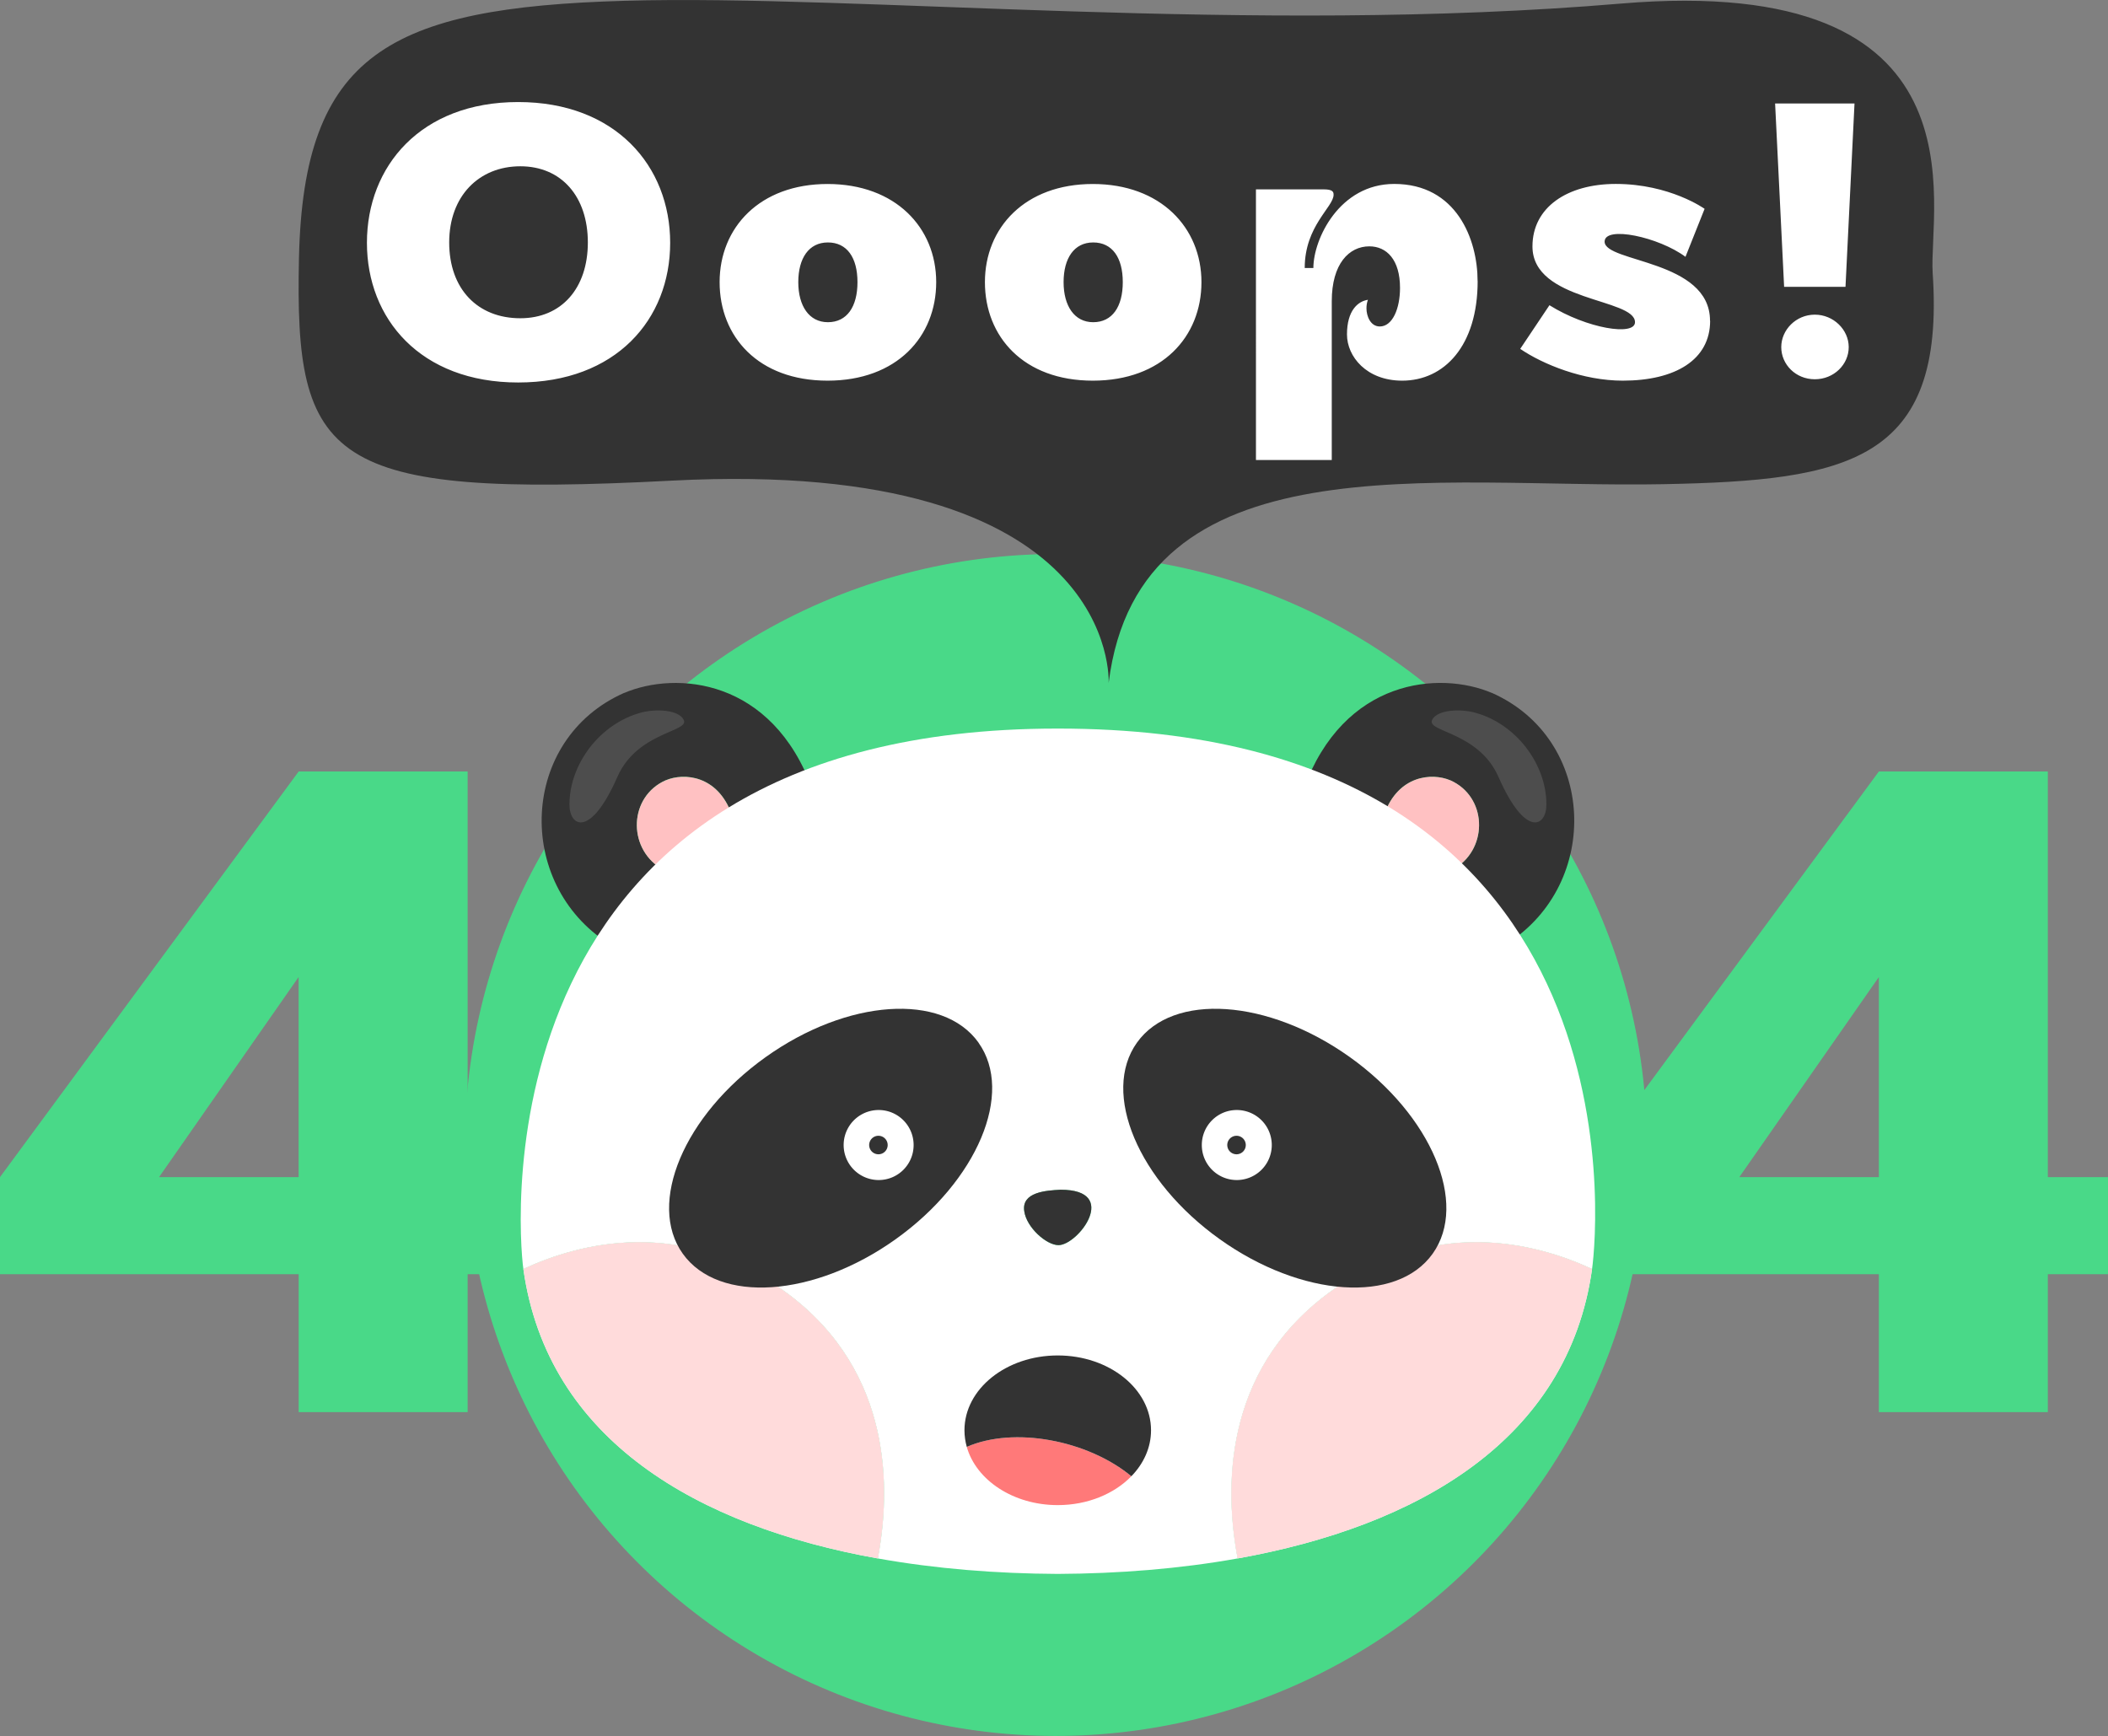 <svg xmlns="http://www.w3.org/2000/svg" viewBox="0 0 346.19 285.12"><rect x="0" y="0" width="346.19" height="285.12" fill="#808080" stroke="none"/><g fill="#49d988"><circle cx="173.39" cy="188.06" r="97.06" transform="rotate(-.78 172.823 187.026)"/><path d="m0 193.33 49.05-66.62H76.8v66.62h9.32v15.94H76.8v22.66H49.05v-22.66H0v-15.94Zm49.04 0v-32.86l-22.92 32.86h22.92Zm210.48 0 49.04-66.62h27.75v66.62h9.88v15.94h-9.88v22.66h-27.75v-22.66h-49.04v-15.94Zm49.04 0v-32.86l-22.92 32.86h22.92Z"/></g><path d="M245.01 113.81c-8.55-3.64-24.33-2.42-30.95 15.87l33.43 25.3c15.53-9.88 14.66-33.57-2.48-41.18Zm-5.97 28.75-11.7-8.85c2.32-6.4 7.84-6.83 10.83-5.55 6 2.66 6.3 10.95.87 14.41Z" fill="#333"/><path d="M238.17 128.16c-2.99-1.27-8.51-.85-10.83 5.55l11.7 8.85c5.43-3.46 5.13-11.75-.87-14.41Z" fill="#ffc1c2"/><path d="M102.48 113.81c-17.15 7.6-18.01 31.3-2.48 41.18l33.44-25.3c-6.62-18.3-22.4-19.52-30.95-15.87Zm5.97 28.75c-5.43-3.46-5.13-11.75.87-14.41 2.99-1.27 8.51-.85 10.83 5.55l-11.7 8.85Z" fill="#333"/><path d="M109.32 128.16c-6 2.66-6.3 10.95-.87 14.41l11.7-8.85c-2.32-6.4-7.84-6.83-10.83-5.55Z" fill="#ffc1c2"/><path d="M217.98 212.52c17.21-12.9 34.22-8.4 43.48-4.1.95-6.77 8.43-88.76-87.7-88.76h-.1c-95.01 0-88.66 81.99-87.71 88.76 9.26-4.3 26.27-8.8 43.48 4.1 17.31 12.98 16.83 32.33 14.73 43.44 9.53 1.71 19.54 2.49 29.5 2.54h.1c9.95-.05 19.97-.83 29.5-2.54-2.1-11.11-2.58-30.47 14.73-43.44Zm-44.15-8.01c-1.98 0-5.25-2.91-5.62-5.58-.49-3.15 3.64-3.4 5.95-3.52 9.83-.02 2.91 9.1-.33 9.1Z" fill="#fff"/><path d="M174.16 195.4c-2.31.12-6.43.36-5.95 3.52.36 2.67 3.64 5.58 5.62 5.58 3.24 0 10.15-9.12.33-9.1Z" fill="#333"/><path d="M129.43 212.52c-17.21-12.9-34.22-8.4-43.48-4.1 3.96 28.19 28.76 42.27 58.21 47.54 2.1-11.11 2.58-30.47-14.73-43.44Zm132.03-4.1c-9.26-4.3-26.27-8.8-43.48 4.1-17.31 12.98-16.83 32.33-14.73 43.44 29.45-5.28 54.25-19.36 58.21-47.54Z" fill="#fff"/><path d="M129.43 212.52c-17.21-12.9-34.22-8.4-43.48-4.1 3.96 28.19 28.76 42.27 58.21 47.54 2.1-11.11 2.58-30.47-14.73-43.44Z" fill="#ffdbdb"/><path d="M158.77 237.64c1.55 5.47 7.65 9.56 14.94 9.56 4.92 0 9.29-1.86 12.09-4.74-7.2-5.95-19.31-8.21-27.03-4.82Z" fill="#ff7979"/><path d="M189.03 234.91c0-6.79-6.86-12.29-15.32-12.29s-15.32 5.5-15.32 12.29c0 .94.14 1.85.38 2.73 7.72-3.39 19.83-1.13 27.03 4.82 2.02-2.08 3.23-4.7 3.23-7.55Z" fill="#333"/><path d="M261.46 208.42c-9.26-4.3-26.27-8.8-43.48 4.1-17.31 12.98-16.83 32.33-14.73 43.44 29.45-5.28 54.25-19.36 58.21-47.54Z" fill="#ffdbdb"/><path d="M160.69 171.24c5.9 8.26-.19 22.72-13.6 32.29s-29.06 10.64-34.96 2.38c-5.89-8.26.19-22.72 13.61-32.29 13.41-9.57 29.06-10.64 34.96-2.38Zm26.03 0c-5.9 8.26.19 22.72 13.6 32.29s29.06 10.64 34.96 2.38c5.9-8.26-.19-22.72-13.6-32.29s-29.06-10.64-34.96-2.38Z" fill="#333"/><path d="M203.11 182.31c-3.17 0-5.74 2.57-5.74 5.75s2.57 5.75 5.74 5.75a5.75 5.75 0 0 0 0-11.5Zm0 7.27a1.52 1.52 0 1 1-.001-3.039 1.52 1.52 0 0 1 .001 3.039Zm-58.81-7.27a5.75 5.75 0 0 0 0 11.5c3.18 0 5.74-2.57 5.74-5.75s-2.57-5.75-5.74-5.75Zm0 7.27a1.52 1.52 0 1 1-.001-3.039 1.52 1.52 0 0 1 .001 3.039Z" fill="#fff"/><path d="M242.29 117.06c6.67 1.83 11.68 8.41 11.67 15.08 0 3.68-3.46 5.51-7.86-4.52-3.29-7.5-11.97-7.37-10.89-9.42.86-1.65 4.61-1.82 7.08-1.14Zm-137.09 0c-6.67 1.83-11.68 8.41-11.68 15.08 0 3.68 3.46 5.51 7.86-4.52 3.29-7.5 11.97-7.37 10.89-9.42-.86-1.65-4.61-1.82-7.08-1.14Z" fill="#4d4d4d"/><path d="M182.07 112.16c5.03-40.35 53.9-31.91 91.19-32.64 30.14-.59 46.23-3.65 44.14-34.62-.74-10.92 9.55-49.45-51.24-44.31-60.8 5.14-124.89-1.57-163.6-.46C63.84 1.24 49.84 8.94 49.1 42.34c-.74 33.39 4.57 39.56 61.24 36.6 73.75-3.85 71.73 33.22 71.73 33.22Z" fill="#333"/><path d="M60.26 39.88c0-12.57 8.83-23.12 24.84-23.12s24.96 10.55 24.96 23.12-8.89 22.94-24.96 22.94-24.84-10.49-24.84-22.94Zm25.19 12.39c6.76 0 11.09-4.92 11.09-12.45s-4.33-12.51-11.09-12.51-11.68 4.86-11.68 12.51 4.68 12.45 11.68 12.45Zm32.73-5.93c0-8.95 6.58-16.12 17.73-16.12s17.84 7.17 17.84 16.12-6.46 16.18-17.84 16.18-17.73-7.23-17.73-16.18Zm17.78 6.58c3.14 0 4.86-2.55 4.86-6.58s-1.72-6.52-4.86-6.52-4.86 2.61-4.86 6.52 1.78 6.58 4.86 6.58Zm25.79-6.58c0-8.95 6.58-16.12 17.72-16.12s17.84 7.17 17.84 16.12-6.46 16.18-17.84 16.18-17.72-7.23-17.72-16.18Zm17.78 6.58c3.14 0 4.86-2.55 4.86-6.58s-1.72-6.52-4.86-6.52-4.86 2.61-4.86 6.52 1.78 6.58 4.86 6.58Zm63.14-6.76c0 10.67-5.51 16.36-12.39 16.36-5.87 0-9.07-3.97-9.07-7.59 0-3.91 1.78-5.45 3.44-5.69-.18.47-.24.95-.24 1.42 0 1.24.65 2.96 2.19 2.96 2.07 0 3.32-2.9 3.32-6.34 0-4.62-2.19-6.82-5.04-6.82-3.32 0-6.17 2.85-6.17 9.01v26.08h-12.45V31.1h11.09c1.54 0 1.66.42 1.66.89 0 2.02-4.74 5.1-4.74 12.03h1.42c0-4.74 4.27-13.81 13.28-13.81 10.2 0 13.69 9.07 13.69 15.95Zm38.18 6.52c0 6.4-5.69 9.84-14.35 9.84-6.52 0-13.1-2.67-16.84-5.22l4.8-7.17c6.17 3.85 14.05 5.1 14.05 2.79 0-3.97-16.84-3.32-16.84-12.45 0-6.4 5.69-10.26 13.69-10.26 8.89 0 14.58 4.09 14.58 4.09l-3.14 7.88c-4.39-3.26-13.28-5.16-13.28-2.49 0 3.44 17.31 2.96 17.31 12.98ZM291.52 17h13.04l-1.48 30.11H293L291.52 17Zm1.01 40.01c0 2.85 2.37 5.28 5.51 5.28s5.57-2.43 5.57-5.28-2.49-5.33-5.57-5.33-5.51 2.49-5.51 5.33Z" fill="#fff"/></svg>